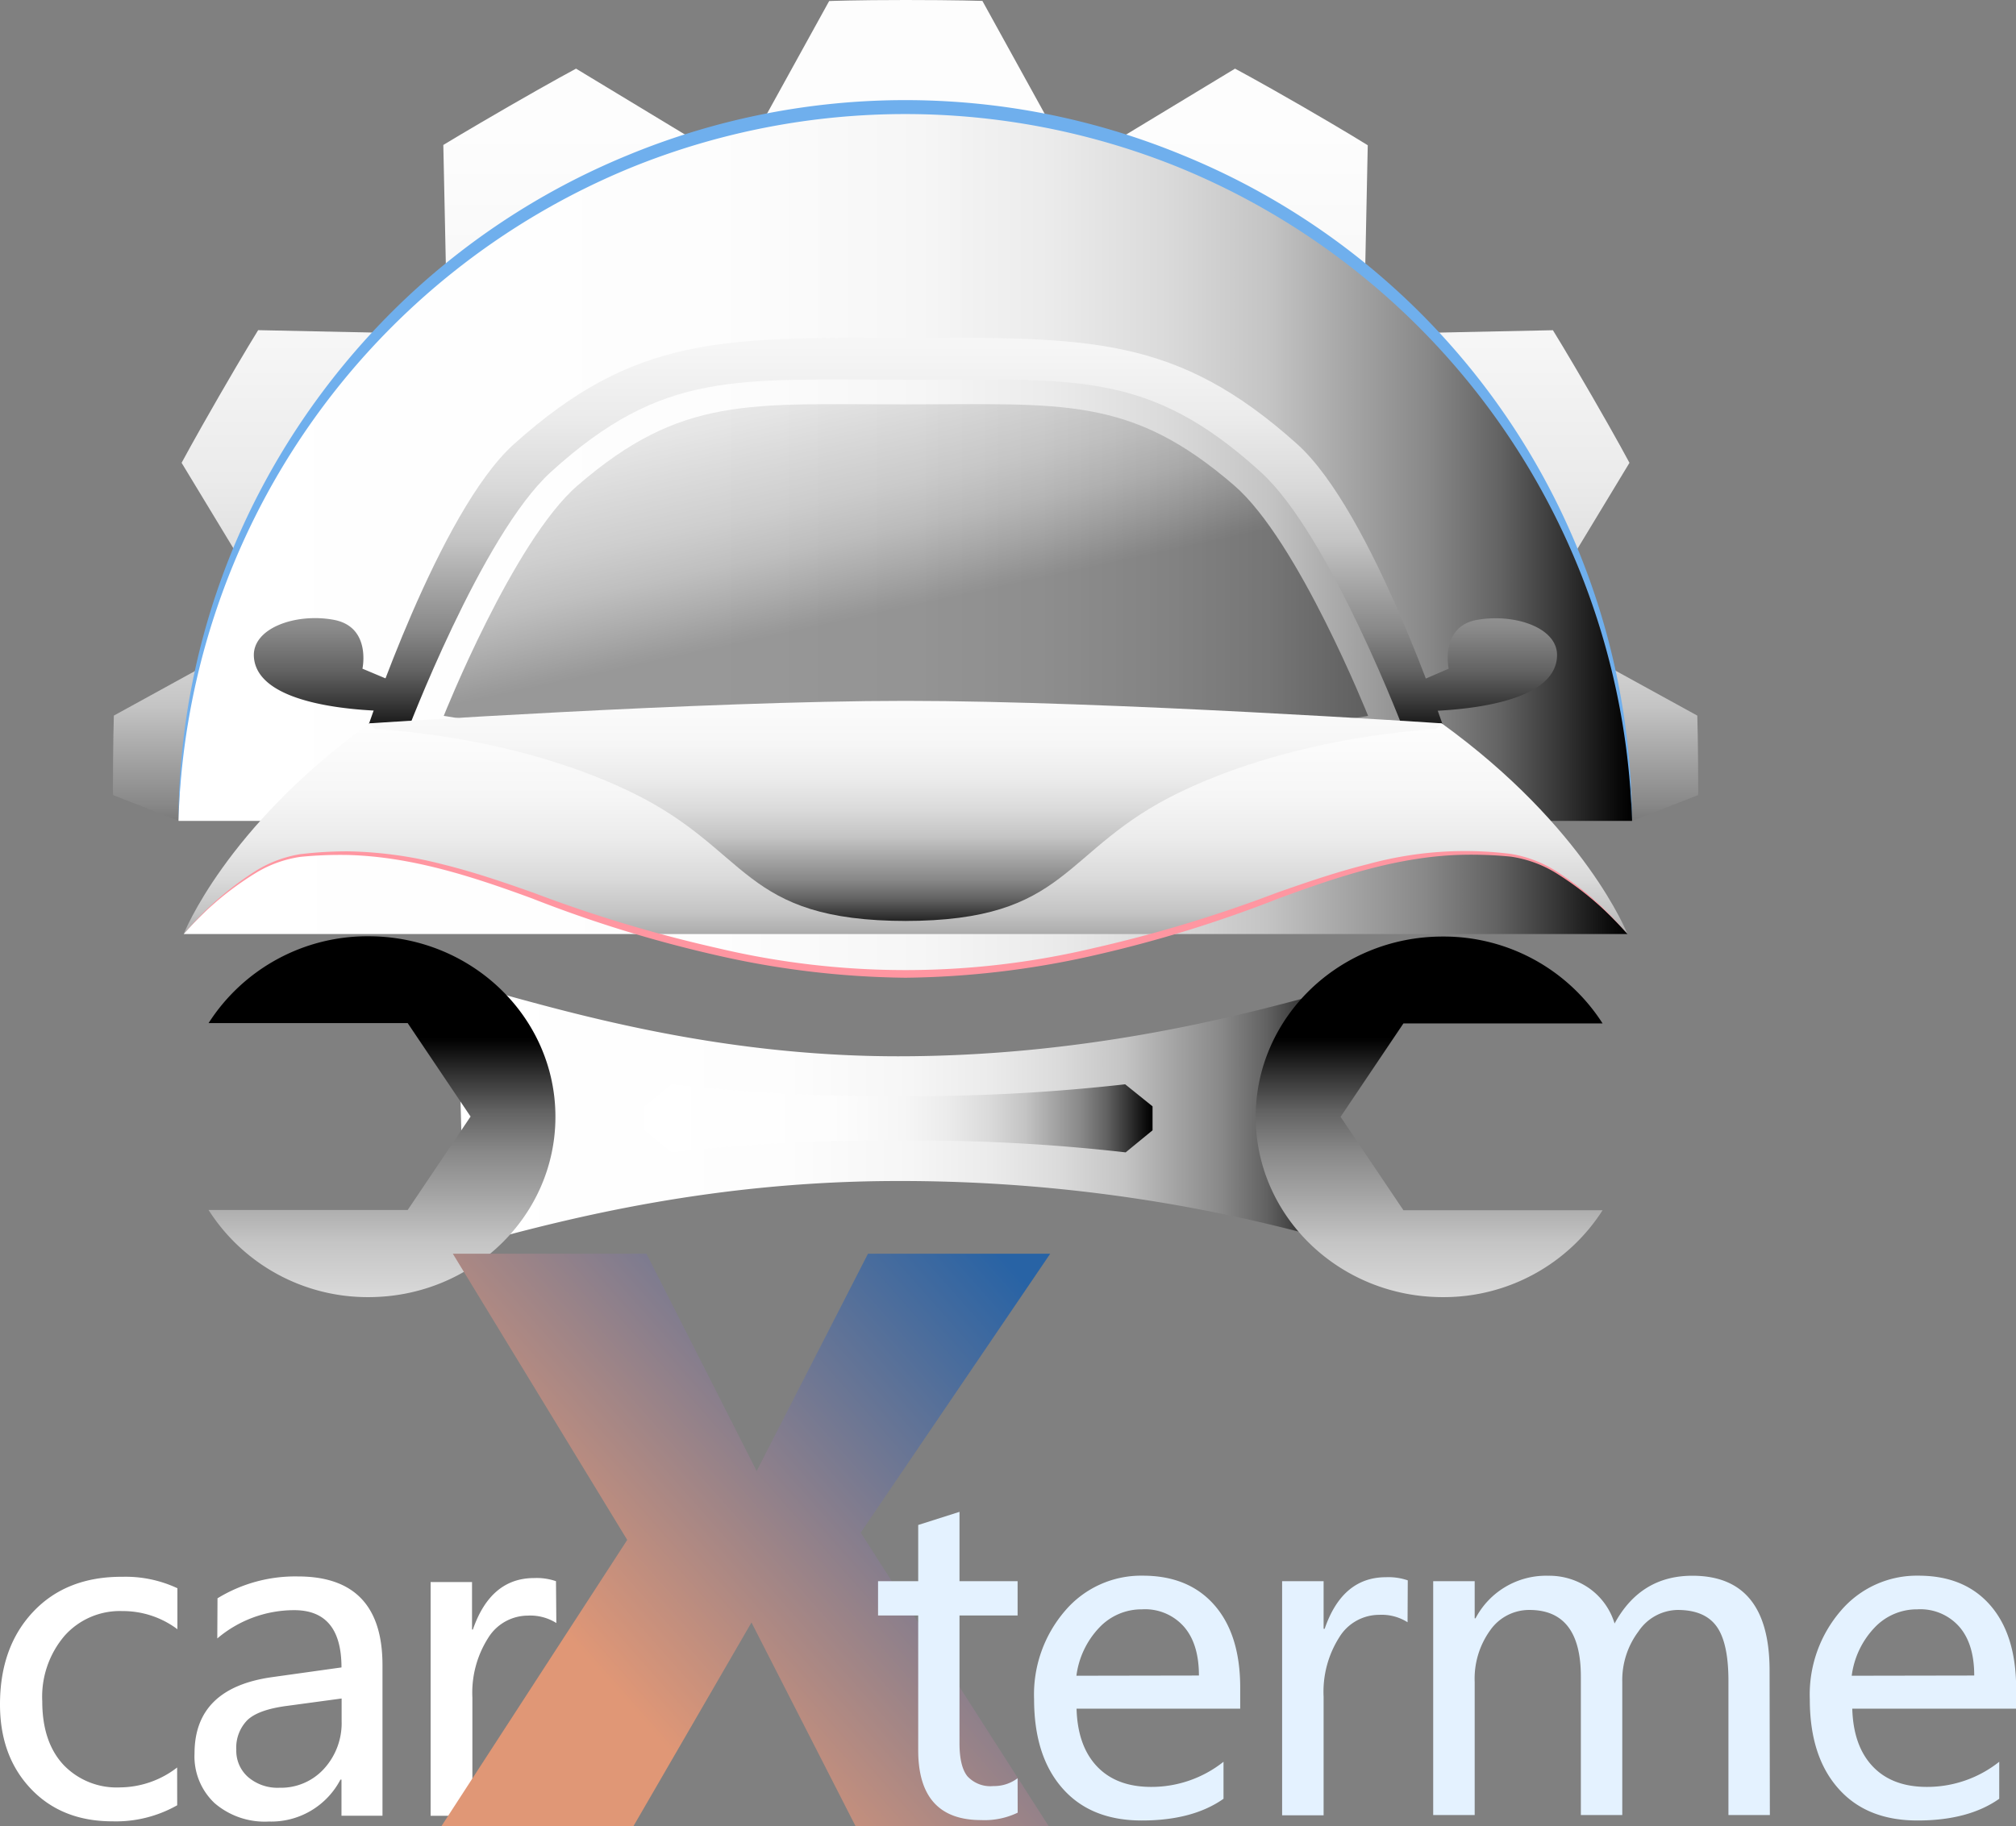 <svg xmlns="http://www.w3.org/2000/svg" xmlns:xlink="http://www.w3.org/1999/xlink" viewBox="0 0 288.63 261.52"><rect x="0" y="0" width="288.63" height="261.52" fill="#808080" stroke="none"/><defs><style>.cls-1{fill:url(#linear-gradient);}.cls-2{fill:url(#linear-gradient-2);}.cls-3{fill:url(#linear-gradient-3);}.cls-4{fill:url(#linear-gradient-4);}.cls-5{fill:url(#linear-gradient-5);}.cls-6{fill:url(#linear-gradient-6);}.cls-7{fill:url(#linear-gradient-7);}.cls-8{fill:url(#linear-gradient-8);}.cls-9{fill:url(#linear-gradient-9);}.cls-10{fill:#6fafed;}.cls-11{fill:url(#linear-gradient-10);}.cls-12{fill:url(#linear-gradient-11);}.cls-13{fill:url(#linear-gradient-12);}.cls-14{opacity:0.4;}.cls-15{fill:url(#linear-gradient-13);}.cls-16{fill:url(#linear-gradient-14);}.cls-17{fill:url(#linear-gradient-15);}.cls-18{fill:url(#linear-gradient-16);}.cls-19{fill:#ff96a1;}.cls-20{fill:url(#linear-gradient-17);}.cls-21{fill:url(#linear-gradient-18);}.cls-22{fill:url(#linear-gradient-19);}.cls-23{fill:url(#linear-gradient-20);}.cls-24{fill:#fff;}.cls-25{fill:url(#linear-gradient-21);}.cls-26{fill:#e4f2ff;}</style><linearGradient id="linear-gradient" x1="163.21" y1="67.89" x2="163.21" y2="286.11" gradientUnits="userSpaceOnUse"><stop offset="0" stop-color="#fff"/><stop offset="0.37" stop-color="#fdfdfd"/><stop offset="0.51" stop-color="#f6f6f6"/><stop offset="0.6" stop-color="#ebebeb"/><stop offset="0.68" stop-color="#dadada"/><stop offset="0.75" stop-color="#c4c4c4"/><stop offset="0.8" stop-color="#a8a8a8"/><stop offset="0.86" stop-color="#888"/><stop offset="0.91" stop-color="#626262"/><stop offset="0.95" stop-color="#373737"/><stop offset="0.99" stop-color="#090909"/><stop offset="1"/></linearGradient><linearGradient id="linear-gradient-2" x1="203.05" y1="67.89" x2="203.05" y2="286.11" xlink:href="#linear-gradient"/><linearGradient id="linear-gradient-3" x1="250" y1="67.89" x2="250" y2="286.11" xlink:href="#linear-gradient"/><linearGradient id="linear-gradient-4" x1="296.94" y1="67.89" x2="296.94" y2="286.11" xlink:href="#linear-gradient"/><linearGradient id="linear-gradient-5" x1="336.79" y1="67.89" x2="336.79" y2="286.11" xlink:href="#linear-gradient"/><linearGradient id="linear-gradient-6" x1="357.04" y1="136.14" x2="357.04" y2="263.2" xlink:href="#linear-gradient"/><linearGradient id="linear-gradient-7" x1="100.31" y1="136.14" x2="100.31" y2="263.2" gradientTransform="matrix(-1, 0, 0, 1, 243.27, 0)" xlink:href="#linear-gradient"/><linearGradient id="linear-gradient-8" x1="193.33" y1="170.5" x2="308.04" y2="285.21" xlink:href="#linear-gradient"/><linearGradient id="linear-gradient-9" x1="145.96" y1="196.7" x2="354.03" y2="196.7" xlink:href="#linear-gradient"/><linearGradient id="linear-gradient-10" x1="333.34" y1="120.38" x2="333.34" y2="236.87" xlink:href="#linear-gradient"/><linearGradient id="linear-gradient-11" x1="166.85" y1="120.38" x2="166.85" y2="236.87" xlink:href="#linear-gradient"/><linearGradient id="linear-gradient-12" x1="250" y1="120.38" x2="250" y2="236.87" xlink:href="#linear-gradient"/><linearGradient id="linear-gradient-13" x1="220.27" y1="94.79" x2="246.82" y2="217.99" xlink:href="#linear-gradient"/><linearGradient id="linear-gradient-14" x1="250" y1="208.82" x2="250" y2="278.29" xlink:href="#linear-gradient"/><linearGradient id="linear-gradient-15" x1="250" y1="208.66" x2="250" y2="263.97" xlink:href="#linear-gradient"/><linearGradient id="linear-gradient-16" x1="146.65" y1="261.05" x2="353.35" y2="261.05" xlink:href="#linear-gradient"/><linearGradient id="linear-gradient-17" x1="185.85" y1="290.4" x2="313.07" y2="290.4" xlink:href="#linear-gradient"/><linearGradient id="linear-gradient-18" x1="212.59" y1="290.4" x2="285.31" y2="290.4" xlink:href="#linear-gradient"/><linearGradient id="linear-gradient-19" x1="175.04" y1="395.63" x2="175.04" y2="278.8" xlink:href="#linear-gradient"/><linearGradient id="linear-gradient-20" x1="324.96" y1="395.63" x2="324.96" y2="278.8" xlink:href="#linear-gradient"/><linearGradient id="linear-gradient-21" x1="82.65" y1="242.51" x2="147.92" y2="184.73" gradientUnits="userSpaceOnUse"><stop offset="0.05" stop-color="#e09776"/><stop offset="1" stop-color="#2863a5"/></linearGradient></defs><g id="OBJECTS"><g id="_Repetición_radial_" data-name="&lt;Repetición radial&gt;"><path class="cls-1" d="M160.21,211c1.49-3.21,3.91-8,7.74-14.67,7.86-13.63,12.12-18.33,12.12-18.33l-22.76-.48s-1.94,3.11-5.59,9.44-5.37,9.56-5.37,9.56L155.12,211Z" transform="translate(-120.35 -130.24)"/></g><g id="_Repetición_radial_2" data-name="&lt;Repetición radial&gt;"><path class="cls-2" d="M193.26,145.44c6.33-3.65,9.56-5.37,9.56-5.37l19.47,11.78s-6,2-19.66,9.82-18.33,12.12-18.33,12.12L183.82,151S186.92,149.1,193.26,145.44Z" transform="translate(-120.35 -130.24)"/></g><g id="_Repetición_radial_3" data-name="&lt;Repetición radial&gt;"><path class="cls-3" d="M250,130.24c7.31,0,11,.13,11,.13l11,19.94S265.73,149,250,149s-21.94,1.33-21.94,1.33l11-19.94S242.69,130.24,250,130.24Z" transform="translate(-120.35 -130.24)"/></g><g id="_Repetición_radial_4" data-name="&lt;Repetición radial&gt;"><path class="cls-4" d="M306.74,145.44c6.33,3.66,9.43,5.6,9.43,5.6l-.47,22.75s-4.71-4.26-18.33-12.12-19.66-9.82-19.66-9.82l19.46-11.78S300.41,141.79,306.74,145.44Z" transform="translate(-120.35 -130.24)"/></g><g id="_Repetición_radial_5" data-name="&lt;Repetición radial&gt;"><path class="cls-5" d="M339.78,211h5.1l8.76-14.48s-1.71-3.23-5.37-9.56-5.59-9.43-5.59-9.43l-22.75.47s4.25,4.71,12.11,18.33C335.88,203,338.3,207.81,339.78,211Z" transform="translate(-120.35 -130.24)"/></g><path class="cls-6" d="M363.48,243.72c0-7.31-.13-11-.13-11l-12.74-7L354,247.8l9.45-3.69Z" transform="translate(-120.35 -130.24)"/><path class="cls-7" d="M136.52,243.72c0-7.31.13-11,.13-11l12.74-7L146,247.8l-9.45-3.69Z" transform="translate(-120.35 -130.24)"/><path class="cls-8" d="M153.07,239.3a3.7,3.7,0,0,0,.16-4.93c-2.31-2.67-2.63-5.71-2.81-8.46a12.15,12.15,0,0,1,3.34-9.2c3.14-3.35,7.14-5.27,12.82-5.27a23.14,23.14,0,0,1,4,.34c.42.07.84.16,1.24.26,4.55-10.89,11.27-21.86,17.39-27.62,19.4-18.27,33.84-17.23,57.28-17.23h7c23.45,0,37.88-1,57.29,17.23,6.11,5.76,12.83,16.73,17.38,27.62.41-.1.82-.19,1.24-.26a23.26,23.26,0,0,1,4-.34c5.67,0,9.67,1.92,12.81,5.27a12.2,12.2,0,0,1,3.35,9.2c-.19,2.75-.5,5.79-2.81,8.45a3.71,3.71,0,0,0,.19,4.95A89.84,89.84,0,0,1,354,247.8a104.05,104.05,0,0,0-208.07,0A92.75,92.75,0,0,1,153.07,239.3Z" transform="translate(-120.35 -130.24)"/><path class="cls-9" d="M354,247.8a104.05,104.05,0,0,0-208.07,0" transform="translate(-120.35 -130.24)"/><path class="cls-10" d="M354,247.8a104.52,104.52,0,0,0-65-93.64,104.31,104.31,0,0,0-78.1,0,104.53,104.53,0,0,0-65,93.64,103.23,103.23,0,0,1,8-39.45,105,105,0,0,1,22.6-33.49,103.55,103.55,0,0,1,33.72-22.39,104,104,0,0,1,79.48,0A103.36,103.36,0,0,1,354,247.8Z" transform="translate(-120.35 -130.24)"/><path class="cls-11" d="M331.88,219c-5.43.93-4.12,7-4.12,7l-4.38,1.89a16.12,16.12,0,0,1,.66,2.54c.09.56.16,1.11.22,1.67,5.81-.15,18.61-1.21,19-7.76C343.57,220.19,337.31,218.07,331.88,219Z" transform="translate(-120.35 -130.24)"/><path class="cls-12" d="M177,228,172.24,226s1.31-6-4.12-7-11.69,1.19-11.42,5.31c.46,7,15.08,7.74,20.15,7.78A17.19,17.19,0,0,1,177,228Z" transform="translate(-120.35 -130.24)"/><path class="cls-13" d="M306.09,193.86c-17.4-15.64-29.86-15.26-56.09-15.26s-38.69-.38-56.09,15.26C183.2,203.5,172.8,235,172.8,235s40.06,7.07,76.09,7.07H249c-33.39,0-70.51-6.63-70.51-6.63s10.79-28.56,20.72-37.6c16.12-14.66,26.51-13.21,50.82-13.21s34.7-1.45,50.82,13.21c9.93,9,20.72,37.6,20.72,37.6s-37.12,6.63-70.51,6.63h.08c36,0,76.09-7.07,76.09-7.07S316.8,203.5,306.09,193.86Z" transform="translate(-120.35 -130.24)"/><g class="cls-14"><path class="cls-15" d="M251,238.59c30.88,0,65.22-5.83,65.22-5.83s-10-25.09-19.17-33c-14.9-12.88-24.52-11.61-47-11.61s-32.1-1.27-47,11.61c-9.19,7.93-19.17,33-19.17,33s34.34,5.83,65.22,5.83" transform="translate(-120.35 -130.24)"/></g><path class="cls-16" d="M250,269.71c13.41,0,30.2-2.62,50.78-10.29,14.21-5.3,23.8-8,35.75-6.71,6.51.72,13.16,7.14,16.82,11.29h0s-5.94-15.24-26.59-30.17c0,0-26.91,2.11-76.76,2.11s-76.76-2.11-76.76-2.11C152.59,248.76,146.65,264,146.65,264h0c3.66-4.15,10.31-10.57,16.82-11.29,11.95-1.33,21.54,1.41,35.75,6.71,20.58,7.67,32.88,8.82,50.78,10.29" transform="translate(-120.35 -130.24)"/><path class="cls-17" d="M173.24,233.83l.84.84s19.39.67,36.61,9,15.65,18.46,39.51,18.46h-.4c23.86,0,22.29-10.17,39.51-18.46s36.61-9,36.61-9l.84-.84S279,230.61,250,230.61,173.24,233.83,173.24,233.83Z" transform="translate(-120.35 -130.24)"/><path class="cls-18" d="M353.35,264c-3.66-4.15-10.31-10.57-16.82-11.29-11.95-1.33-21.54,1.41-35.75,6.71C280.2,267.09,263,269.71,250,269.71s-30.2-2.62-50.78-10.29c-14.21-5.3-23.8-8-35.75-6.71-6.51.72-13.16,7.14-16.82,11.29" transform="translate(-120.35 -130.24)"/><path class="cls-19" d="M353.35,264A44.78,44.78,0,0,0,343,255.19a17,17,0,0,0-6.34-2.27,57.19,57.19,0,0,0-6.8-.27c-9.12.18-17.89,3.1-26.41,6.24A181.9,181.9,0,0,1,277.24,267,127.38,127.38,0,0,1,250,270.26,126.75,126.75,0,0,1,222.76,267a181.9,181.9,0,0,1-26.19-8.08c-8.52-3.14-17.29-6-26.41-6.24a57.19,57.19,0,0,0-6.8.27,17,17,0,0,0-6.33,2.27A44.62,44.62,0,0,0,146.65,264a44.84,44.84,0,0,1,10.24-9,17.33,17.33,0,0,1,6.42-2.43,56.26,56.26,0,0,1,6.86-.41,58.34,58.34,0,0,1,13.6,1.87c4.45,1.1,8.78,2.58,13.09,4.11A194.81,194.81,0,0,0,223,266a116.74,116.74,0,0,0,54,0,194.81,194.81,0,0,0,26.12-7.9c4.31-1.52,8.64-3,13.09-4.11a52.57,52.57,0,0,1,20.46-1.46,17.33,17.33,0,0,1,6.42,2.43A45.05,45.05,0,0,1,353.35,264Z" transform="translate(-120.35 -130.24)"/><path class="cls-20" d="M188.78,271.65c-.3-.08-2.63-.16-2.93-.24l1,38c.3-.08,1.62-1.08,1.92-1.16,13.25-3.63,34-8.88,60.17-8.88a227.91,227.91,0,0,1,60.17,8c.5.14,3.64,2,3.95,2.09l-3.44-19,2.43-19c-.31.08-2.64,1.08-2.94,1.17-12.49,3.42-33.91,8.88-60.17,8.88S201.27,275.07,188.78,271.65Z" transform="translate(-120.35 -130.24)"/><path class="cls-21" d="M281.44,285.52A270.06,270.06,0,0,1,249,287.21a270.18,270.18,0,0,1-32.49-1.69l-3.87,3.16v3.43l3.85,3.16A264.81,264.81,0,0,1,249,293.58a264.81,264.81,0,0,1,32.51,1.69l3.85-3.16v-3.43Z" transform="translate(-120.35 -130.24)"/><path class="cls-22" d="M173.1,264.32a27,27,0,0,0-22.89,12.44h28.51l9,13.38-9,13.38H150.21A27,27,0,0,0,173.1,316c14.78,0,26.77-11.56,26.77-25.82S187.88,264.32,173.1,264.32Z" transform="translate(-120.35 -130.24)"/><path class="cls-23" d="M326.9,316a27,27,0,0,0,22.89-12.44H321.28l-9-13.38,9-13.38h28.51a27,27,0,0,0-22.89-12.44c-14.78,0-26.77,11.56-26.77,25.82S312.12,316,326.9,316Z" transform="translate(-120.35 -130.24)"/></g><g id="TEXTS"><path class="cls-24" d="M145.72,388.77a17.8,17.8,0,0,1-9.27,2.3q-7.26,0-11.68-4.66t-4.42-12.08q0-8.24,4.76-13.28t12.76-5a17.47,17.47,0,0,1,7.88,1.64v5.87a13,13,0,0,0-7.88-2.6,10.59,10.59,0,0,0-8.27,3.53,13.45,13.45,0,0,0-3.2,9.39q0,5.79,3,9.06a10.52,10.52,0,0,0,8.13,3.27,13.51,13.51,0,0,0,8.18-2.85Zm5.77-29.64A21.3,21.3,0,0,1,163,356q12.12,0,12.11,12.72v21.55h-5.87v-5.17h-.15a11.19,11.19,0,0,1-10.26,6,11,11,0,0,1-7.75-2.63,9.18,9.18,0,0,1-2.88-7.12q0-9.37,11.11-10.93l9.93-1.39q0-8.21-6.78-8.2a17,17,0,0,0-11,4.05Zm9.93,15.41q-4.12.54-5.68,2.06a5.63,5.63,0,0,0-1.56,4.24,5,5,0,0,0,1.7,3.9,6.47,6.47,0,0,0,4.48,1.52,8.32,8.32,0,0,0,6.39-2.73,9.7,9.7,0,0,0,2.51-6.84v-3.21ZM200,362.67a7,7,0,0,0-4.09-1.06,6.7,6.7,0,0,0-5.69,3.23,14.62,14.62,0,0,0-2.24,8.49v16.95H182V356.8h5.93v6.81h.12q2.55-7.38,8.78-7.38a8.51,8.51,0,0,1,3.12.45Z" transform="translate(-120.35 -130.24)"/><polygon class="cls-25" points="64.83 179.54 92.55 179.54 108.33 210.67 124.27 179.54 150.36 179.54 123.23 219.49 150.14 261.52 122.49 261.52 107.59 232.35 90.69 261.52 63.2 261.52 89.8 220.53 64.83 179.54"/><path class="cls-26" d="M266.05,389.83a10.92,10.92,0,0,1-5.24,1.06q-9,0-9-10V361.59h-5.75v-4.91h5.75v-8.05l5.91-1.88v9.93h8.32v4.91h-8.32v18.28c0,2.2.37,3.78,1.12,4.73a4.46,4.46,0,0,0,3.72,1.42,5.6,5.6,0,0,0,3.48-1.12Zm31.86-14.89H274.48q.15,5.35,2.94,8.28t7.78,2.92a16.58,16.58,0,0,0,10.32-3.6v5.3q-4.41,3.11-11.71,3.11t-11.34-4.6q-4.07-4.61-4.07-12.77a18.36,18.36,0,0,1,4.46-12.69,14.29,14.29,0,0,1,11.1-5q6.57,0,10.26,4.22t3.69,11.82ZM292,370.19q0-4.54-2.15-7a7.42,7.42,0,0,0-6-2.48,8.32,8.32,0,0,0-6.13,2.63,12.25,12.25,0,0,0-3.26,6.88Zm29.87-7.63a6.92,6.92,0,0,0-4.09-1.06,6.69,6.69,0,0,0-5.69,3.22,14.55,14.55,0,0,0-2.24,8.49v17h-5.94V356.68h5.94v6.82H310q2.54-7.39,8.78-7.39a8.51,8.51,0,0,1,3.12.45Zm51.87,27.61h-5.93V370.94q0-5.44-1.7-7.79t-5.57-2.35a6.87,6.87,0,0,0-5.6,3.06,11.61,11.61,0,0,0-2.33,7.23v19.08h-5.93V370.34q0-9.54-7.36-9.54a6.81,6.81,0,0,0-5.62,2.91,11.85,11.85,0,0,0-2.22,7.41v19.05h-5.94V356.68h5.94V362h.12A11.41,11.41,0,0,1,342,355.9a10,10,0,0,1,5.94,1.84,9.56,9.56,0,0,1,3.57,5q3.72-6.84,11.14-6.84,11.06,0,11.05,13.62ZM409,374.94H385.54q.15,5.35,2.94,8.28t7.78,2.92a16.58,16.58,0,0,0,10.32-3.6v5.3q-4.41,3.11-11.71,3.11t-11.34-4.6q-4.08-4.61-4.07-12.77a18.36,18.36,0,0,1,4.46-12.69,14.29,14.29,0,0,1,11.1-5q6.57,0,10.26,4.22T409,371.94ZM403,370.19q0-4.54-2.15-7a7.42,7.42,0,0,0-6-2.48,8.32,8.32,0,0,0-6.13,2.63,12.25,12.25,0,0,0-3.26,6.88Z" transform="translate(-120.35 -130.24)"/></g></svg>